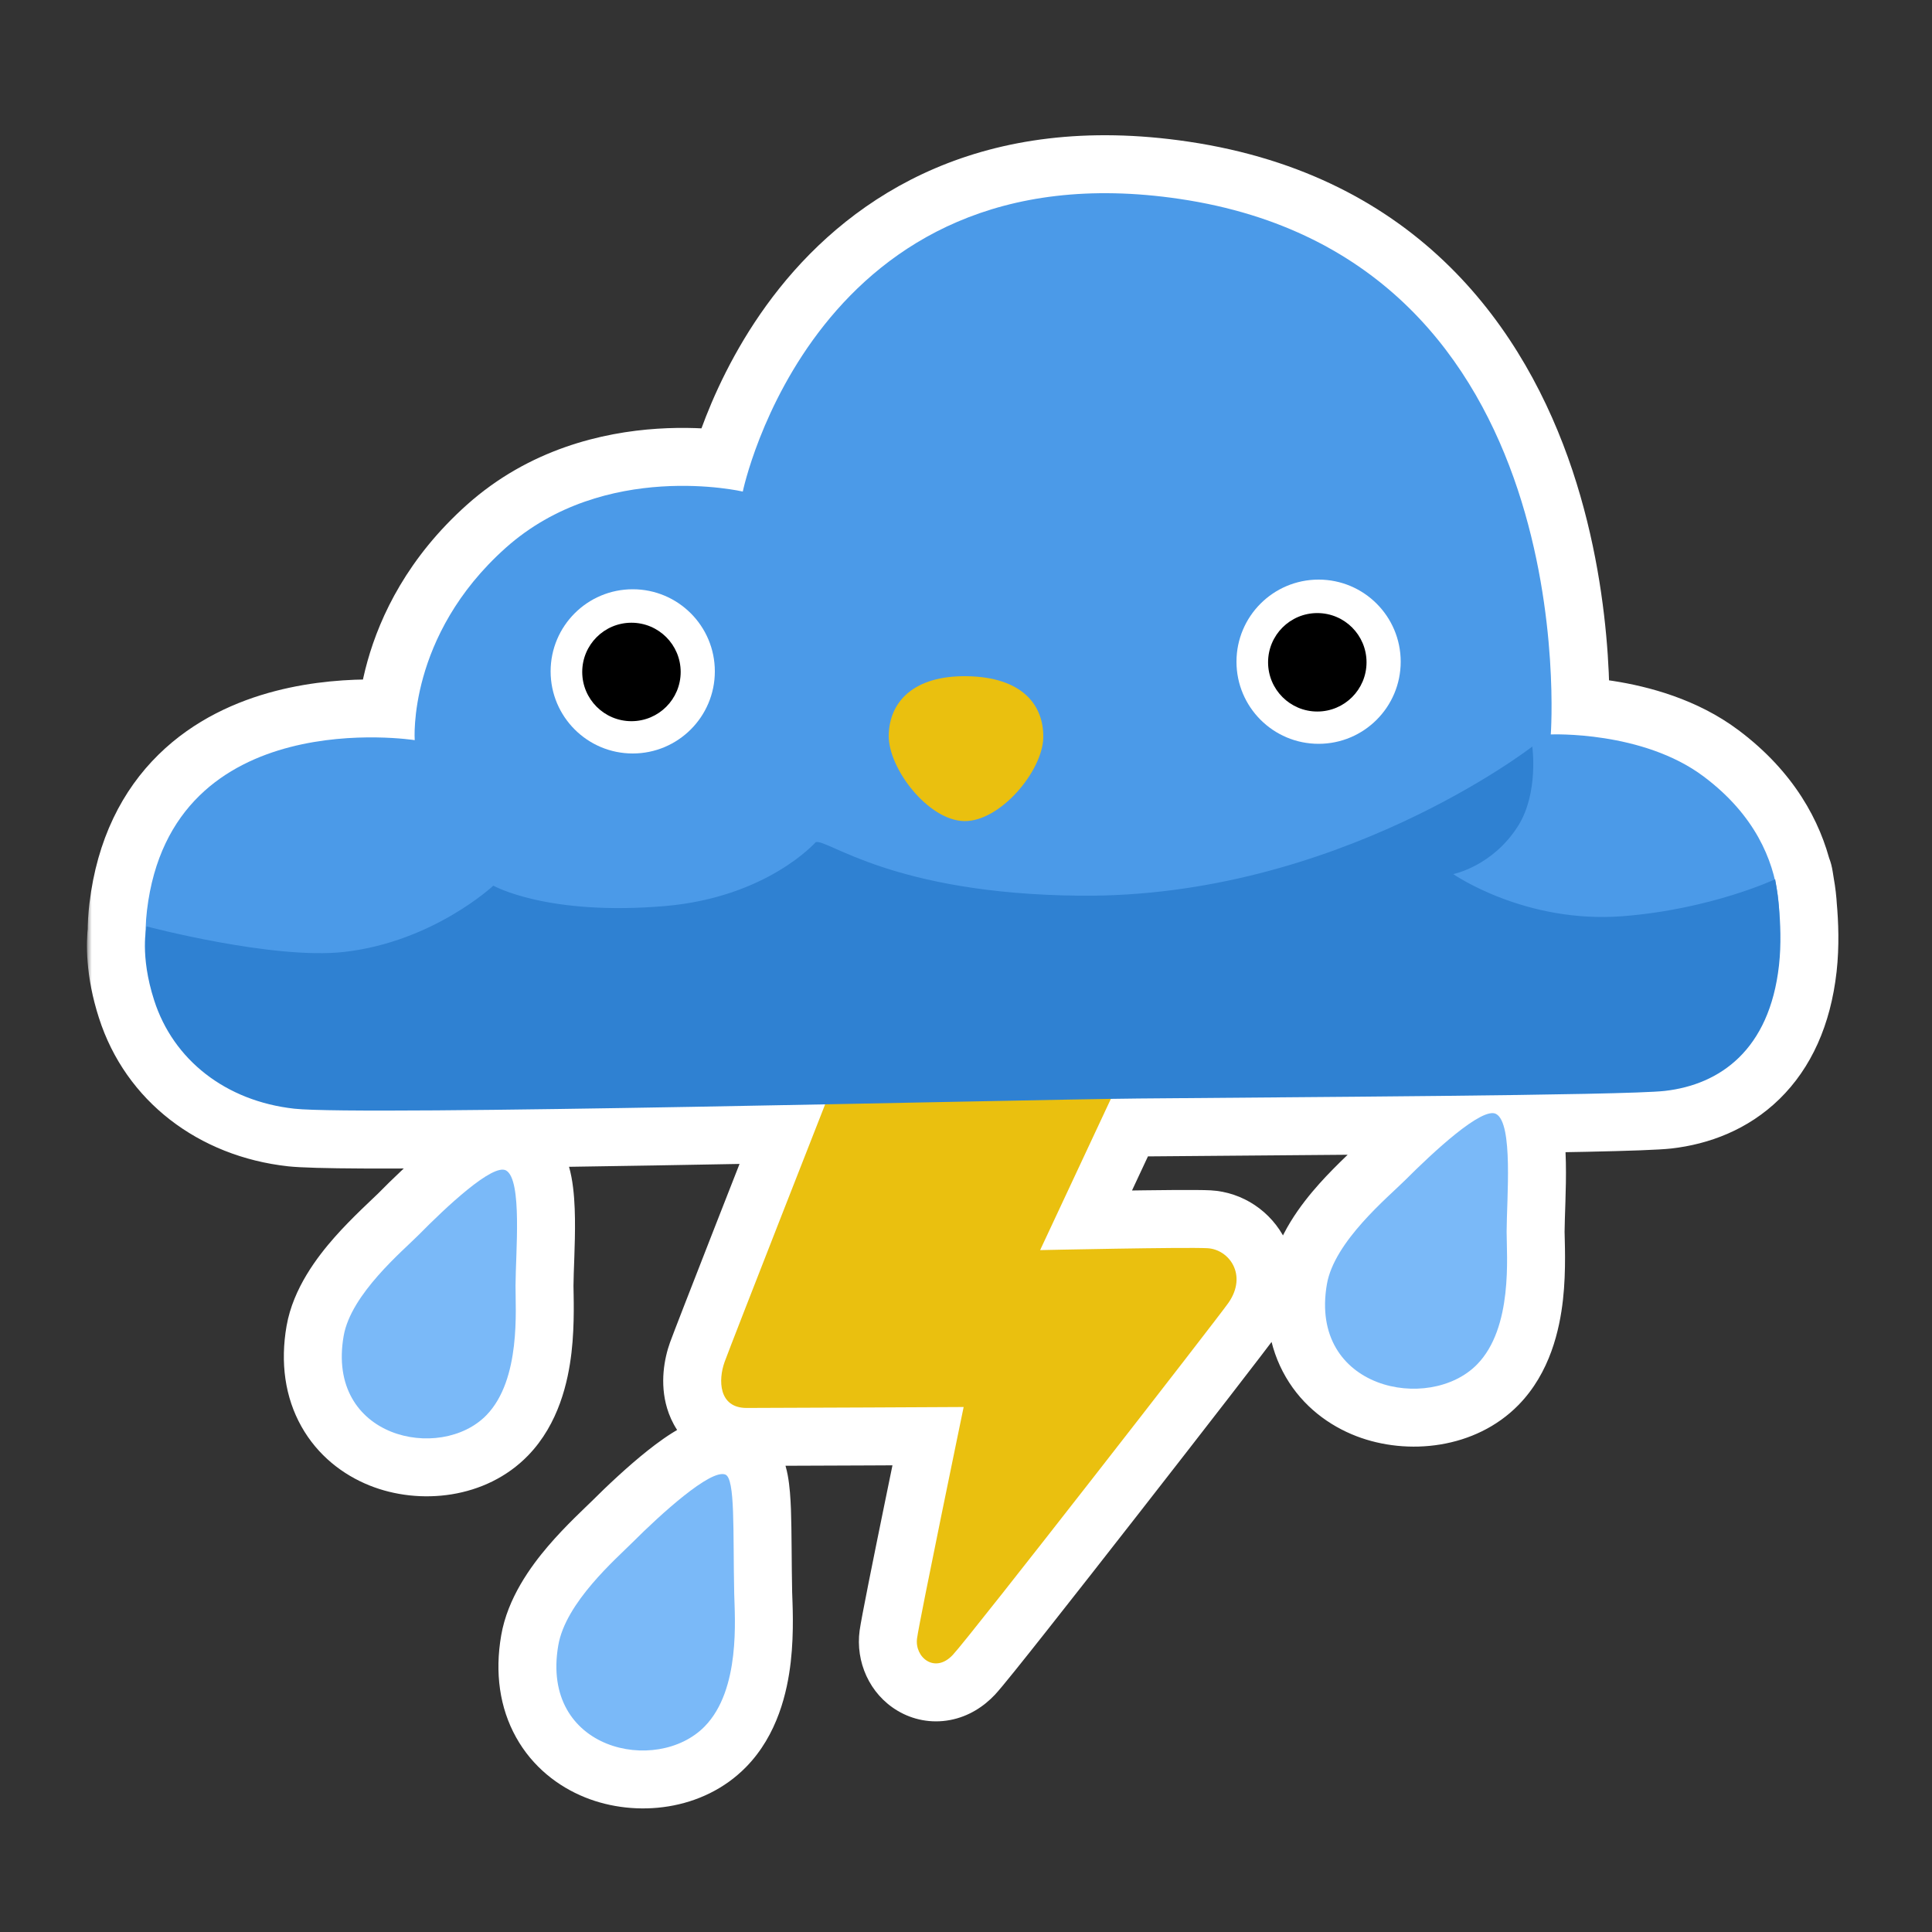 <svg width="200" height="200" viewBox="0 0 200 200" fill="none" xmlns="http://www.w3.org/2000/svg">
<rect x="0" y="0" width="200" height="200" fill="#333333" stroke="none"/>
<mask id="path-1-outside-1_1062_17449" maskUnits="userSpaceOnUse" x="9" y="13.001" width="182" height="175" fill="black">
<rect fill="white" x="9" y="13.001" width="182" height="175"/>
<path d="M65.515 159.631C68.384 156.762 73.545 152.066 75.078 152.643C76.132 153.038 75.865 158.451 76.005 164.975C76.062 167.478 76.681 174.918 72.94 178.729C67.99 183.777 55.91 181.203 57.795 170.318C58.554 165.889 63.758 161.389 65.515 159.631ZM76.893 50.886C76.91 50.803 84.362 14.991 122.132 20.596C164.128 26.83 160.548 75.878 160.537 76.029C160.537 76.029 170.03 75.622 176.372 80.389C180.93 83.806 182.93 87.699 183.726 91.037C183.751 91.026 183.765 91.021 183.766 91.021C183.768 91.031 183.832 91.365 183.917 91.933C184.052 92.676 184.129 93.385 184.167 94.047C184.314 95.698 184.395 97.829 184.16 99.936C183.175 108.711 178.029 112.283 172.347 112.93C168.169 113.408 132.494 113.576 117.841 113.717C117.07 113.724 116.114 113.737 114.996 113.754L107.674 129.411C107.755 129.409 122.753 129.088 124.999 129.214C127.249 129.34 129.161 131.984 127.178 134.853C126.067 136.456 100.488 169.335 98.632 171.317C96.775 173.3 94.666 171.57 94.933 169.602C95.2 167.638 99.734 145.763 99.757 145.653C99.652 145.654 80.973 145.751 77.285 145.751C74.374 145.751 74.346 142.84 75.007 140.998C75.547 139.491 82.796 121.004 85.418 114.321C62.046 114.775 34.722 115.241 30.471 114.772C23.342 113.984 17.927 109.695 15.959 103.55C14.847 100.112 14.948 97.58 15.077 96.49C15.076 95.778 15.122 95.028 15.216 94.24C17.785 72.692 42.847 76.607 42.932 76.62C42.928 76.566 42.171 65.811 52.34 56.722C62.583 47.574 76.828 50.871 76.893 50.886ZM43.383 127.794C46.139 124.996 51.032 120.383 52.396 121.17C54.084 122.154 53.381 129.692 53.367 133.081C53.353 135.528 53.943 142.799 50.357 146.497C45.604 151.391 33.722 148.901 35.578 138.284C36.337 133.953 41.695 129.496 43.383 127.794ZM145.474 122.154C148.343 119.286 153.448 114.519 154.882 115.32C156.668 116.305 155.98 124.025 155.965 127.498C155.965 130.001 156.64 137.441 152.899 141.252C147.949 146.3 135.476 143.825 137.36 132.941C138.119 128.511 143.716 123.912 145.474 122.154Z"/>
</mask>
<path d="M65.515 159.631C68.384 156.762 73.545 152.066 75.078 152.643C76.132 153.038 75.865 158.451 76.005 164.975C76.062 167.478 76.681 174.918 72.94 178.729C67.99 183.777 55.91 181.203 57.795 170.318C58.554 165.889 63.758 161.389 65.515 159.631ZM76.893 50.886C76.91 50.803 84.362 14.991 122.132 20.596C164.128 26.83 160.548 75.878 160.537 76.029C160.537 76.029 170.03 75.622 176.372 80.389C180.93 83.806 182.93 87.699 183.726 91.037C183.751 91.026 183.765 91.021 183.766 91.021C183.768 91.031 183.832 91.365 183.917 91.933C184.052 92.676 184.129 93.385 184.167 94.047C184.314 95.698 184.395 97.829 184.16 99.936C183.175 108.711 178.029 112.283 172.347 112.93C168.169 113.408 132.494 113.576 117.841 113.717C117.07 113.724 116.114 113.737 114.996 113.754L107.674 129.411C107.755 129.409 122.753 129.088 124.999 129.214C127.249 129.34 129.161 131.984 127.178 134.853C126.067 136.456 100.488 169.335 98.632 171.317C96.775 173.3 94.666 171.57 94.933 169.602C95.2 167.638 99.734 145.763 99.757 145.653C99.652 145.654 80.973 145.751 77.285 145.751C74.374 145.751 74.346 142.84 75.007 140.998C75.547 139.491 82.796 121.004 85.418 114.321C62.046 114.775 34.722 115.241 30.471 114.772C23.342 113.984 17.927 109.695 15.959 103.55C14.847 100.112 14.948 97.58 15.077 96.49C15.076 95.778 15.122 95.028 15.216 94.24C17.785 72.692 42.847 76.607 42.932 76.62C42.928 76.566 42.171 65.811 52.34 56.722C62.583 47.574 76.828 50.871 76.893 50.886ZM43.383 127.794C46.139 124.996 51.032 120.383 52.396 121.17C54.084 122.154 53.381 129.692 53.367 133.081C53.353 135.528 53.943 142.799 50.357 146.497C45.604 151.391 33.722 148.901 35.578 138.284C36.337 133.953 41.695 129.496 43.383 127.794ZM145.474 122.154C148.343 119.286 153.448 114.519 154.882 115.32C156.668 116.305 155.98 124.025 155.965 127.498C155.965 130.001 156.64 137.441 152.899 141.252C147.949 146.3 135.476 143.825 137.36 132.941C138.119 128.511 143.716 123.912 145.474 122.154Z" fill="black"/>
<path d="M65.515 159.631L61.273 155.388L61.273 155.388L65.515 159.631ZM75.078 152.643L72.965 158.259L72.972 158.261L75.078 152.643ZM76.005 164.975L70.007 165.104L70.007 165.109L76.005 164.975ZM72.94 178.729L68.658 174.526L68.656 174.528L72.94 178.729ZM57.795 170.318L63.707 171.342L63.708 171.333L57.795 170.318ZM76.893 50.886L75.535 56.73C77.109 57.096 78.764 56.811 80.126 55.941C81.487 55.07 82.44 53.687 82.768 52.105L76.893 50.886ZM122.132 20.596L123.013 14.661L123.013 14.661L122.132 20.596ZM160.537 76.029L154.553 75.589C154.427 77.297 155.037 78.977 156.23 80.207C157.422 81.436 159.083 82.097 160.794 82.024L160.537 76.029ZM176.372 80.389L172.767 85.185L172.773 85.189L176.372 80.389ZM183.726 91.037L177.89 92.43C178.307 94.175 179.482 95.643 181.095 96.43C182.708 97.216 184.588 97.24 186.22 96.494L183.726 91.037ZM183.766 91.021L189.655 89.869C189.3 88.056 188.13 86.507 186.483 85.671C184.835 84.834 182.894 84.803 181.221 85.587L183.766 91.021ZM183.917 91.933L177.982 92.815C177.992 92.88 178.002 92.945 178.014 93.009L183.917 91.933ZM184.167 94.047L178.176 94.386C178.18 94.451 178.185 94.516 178.19 94.581L184.167 94.047ZM184.16 99.936L190.122 100.604L190.123 100.602L184.16 99.936ZM172.347 112.93L171.669 106.968L171.665 106.969L172.347 112.93ZM117.841 113.717L117.899 119.717L117.899 119.717L117.841 113.717ZM114.996 113.754L114.903 107.755C112.607 107.79 110.533 109.133 109.561 111.213L114.996 113.754ZM107.674 129.411L102.239 126.87C101.361 128.749 101.515 130.948 102.647 132.686C103.78 134.424 105.729 135.454 107.803 135.41L107.674 129.411ZM124.999 129.214L125.336 123.223L125.335 123.223L124.999 129.214ZM127.178 134.853L132.11 138.27L132.114 138.264L127.178 134.853ZM98.632 171.317L103.011 175.419L103.012 175.418L98.632 171.317ZM94.933 169.602L88.988 168.795L88.988 168.795L94.933 169.602ZM99.757 145.653L105.632 146.871C105.999 145.098 105.546 143.255 104.4 141.854C103.253 140.452 101.535 139.644 99.725 139.653L99.757 145.653ZM77.285 145.751L77.284 151.751H77.285V145.751ZM75.007 140.998L69.359 138.972L69.359 138.972L75.007 140.998ZM85.418 114.321L91.003 116.513C91.735 114.647 91.487 112.538 90.342 110.893C89.197 109.248 87.305 108.284 85.301 108.322L85.418 114.321ZM30.471 114.772L29.813 120.735L29.813 120.735L30.471 114.772ZM15.959 103.55L21.673 101.719C21.671 101.714 21.669 101.709 21.668 101.704L15.959 103.55ZM15.077 96.49L21.035 97.194C21.063 96.959 21.077 96.723 21.077 96.487L15.077 96.49ZM15.216 94.24L21.173 94.951L21.173 94.951L15.216 94.24ZM42.932 76.62L42.002 82.548C43.809 82.831 45.646 82.275 46.993 81.037C48.339 79.8 49.048 78.015 48.917 76.191L42.932 76.62ZM52.34 56.722L48.344 52.247L48.342 52.248L52.34 56.722ZM43.383 127.794L47.643 132.019C47.648 132.014 47.652 132.009 47.657 132.004L43.383 127.794ZM52.396 121.17L55.419 115.987C55.41 115.982 55.402 115.977 55.393 115.972L52.396 121.17ZM53.367 133.081L59.367 133.116L59.367 133.106L53.367 133.081ZM50.357 146.497L54.661 150.678L54.665 150.674L50.357 146.497ZM35.578 138.284L29.668 137.248L29.667 137.251L35.578 138.284ZM145.474 122.154L141.232 117.912L141.232 117.912L145.474 122.154ZM154.882 115.32L151.956 120.558C151.965 120.564 151.975 120.569 151.985 120.574L154.882 115.32ZM155.965 127.498L149.966 127.474C149.966 127.482 149.965 127.49 149.965 127.498L155.965 127.498ZM152.899 141.252L148.617 137.049L148.615 137.051L152.899 141.252ZM137.36 132.941L143.272 133.964L143.274 133.954L137.36 132.941ZM65.515 159.631L69.758 163.874C71.116 162.516 72.941 160.803 74.527 159.545C75.344 158.896 75.908 158.521 76.203 158.361C76.358 158.277 76.236 158.364 75.901 158.454C75.678 158.514 74.478 158.827 72.965 158.259L75.078 152.643L77.19 147.027C75.294 146.314 73.598 146.647 72.788 146.865C71.866 147.113 71.067 147.495 70.478 147.815C69.285 148.463 68.091 149.333 67.068 150.145C64.973 151.807 62.784 153.877 61.273 155.388L65.515 159.631ZM75.078 152.643L72.972 158.261C70.936 157.498 70.15 155.921 69.99 155.583C69.769 155.114 69.73 154.814 69.752 154.931C69.789 155.127 69.849 155.666 69.888 156.734C69.972 158.985 69.928 161.464 70.007 165.104L76.005 164.975L82.004 164.845C81.942 161.961 81.961 158.472 81.88 156.287C81.837 155.137 81.757 153.84 81.544 152.707C81.44 152.159 81.248 151.32 80.839 150.454C80.492 149.719 79.483 147.886 77.183 147.024L75.078 152.643ZM76.005 164.975L70.007 165.109C70.042 166.674 70.181 168.556 69.936 170.673C69.68 172.89 69.115 174.06 68.658 174.526L72.94 178.729L77.222 182.932C80.506 179.586 81.501 175.131 81.857 172.049C82.224 168.868 82.025 165.778 82.004 164.84L76.005 164.975ZM72.94 178.729L68.656 174.528C68.45 174.738 67.997 175.03 67.238 175.156C66.481 175.281 65.686 175.191 65.049 174.934C64.445 174.69 64.101 174.354 63.909 174.01C63.734 173.696 63.433 172.925 63.707 171.342L57.795 170.318L51.883 169.295C51.214 173.154 51.717 176.787 53.431 179.858C55.128 182.9 57.76 184.933 60.559 186.062C65.833 188.19 72.779 187.463 77.224 182.929L72.94 178.729ZM57.795 170.318L63.708 171.333C63.802 170.784 64.382 169.586 65.85 167.861C67.259 166.205 68.584 165.048 69.758 163.874L65.515 159.631L61.273 155.388C60.689 155.972 58.533 157.944 56.711 160.084C54.948 162.156 52.546 165.424 51.881 169.304L57.795 170.318ZM76.893 50.886L82.768 52.105C82.707 52.402 84.331 44.519 90.047 37.348C95.471 30.544 104.74 24.081 121.252 26.531L122.132 20.596L123.013 14.661C101.755 11.506 88.413 20.146 80.663 29.868C73.207 39.223 71.097 49.287 71.018 49.667L76.893 50.886ZM122.132 20.596L121.251 26.531C139.329 29.214 147.508 40.829 151.395 52.491C155.372 64.423 154.539 75.778 154.553 75.589L160.537 76.029L166.521 76.47C166.546 76.129 167.508 62.885 162.779 48.696C157.96 34.237 146.932 18.211 123.013 14.661L122.132 20.596ZM160.537 76.029C160.794 82.024 160.793 82.024 160.791 82.024C160.791 82.024 160.789 82.024 160.788 82.024C160.787 82.024 160.785 82.024 160.784 82.024C160.78 82.024 160.778 82.025 160.776 82.025C160.772 82.025 160.771 82.025 160.771 82.025C160.772 82.025 160.781 82.024 160.799 82.024C160.834 82.023 160.901 82.022 160.998 82.021C161.191 82.02 161.5 82.022 161.899 82.036C162.705 82.066 163.848 82.146 165.151 82.35C167.879 82.775 170.724 83.65 172.767 85.185L176.372 80.389L179.977 75.593C175.677 72.361 170.605 71.055 167.001 70.493C165.138 70.202 163.512 70.087 162.339 70.044C161.75 70.023 161.267 70.019 160.916 70.021C160.741 70.022 160.598 70.025 160.491 70.028C160.438 70.029 160.393 70.031 160.357 70.032C160.34 70.032 160.324 70.033 160.311 70.034C160.305 70.034 160.299 70.034 160.293 70.034C160.291 70.034 160.288 70.034 160.286 70.035C160.285 70.035 160.283 70.035 160.282 70.035C160.281 70.035 160.279 70.035 160.537 76.029ZM176.372 80.389L172.773 85.189C176.149 87.72 177.4 90.377 177.89 92.43L183.726 91.037L189.562 89.644C188.459 85.022 185.712 79.892 179.971 75.588L176.372 80.389ZM183.726 91.037L186.22 96.494C186.124 96.538 186.035 96.576 185.953 96.608C185.913 96.624 185.881 96.635 185.87 96.64C185.869 96.64 185.868 96.64 185.869 96.64C185.869 96.64 185.871 96.639 185.873 96.639C185.875 96.638 185.887 96.633 185.902 96.627C185.911 96.624 185.923 96.62 185.937 96.614C185.951 96.609 185.972 96.601 185.997 96.591C186.02 96.581 186.057 96.566 186.102 96.547C186.126 96.537 186.155 96.525 186.188 96.51C186.22 96.496 186.262 96.477 186.311 96.454L183.766 91.021L181.221 85.587C181.246 85.575 181.269 85.565 181.289 85.556C181.309 85.547 181.328 85.538 181.345 85.531C181.378 85.516 181.407 85.504 181.43 85.494C181.453 85.484 181.473 85.476 181.49 85.469C181.507 85.462 181.522 85.456 181.535 85.451C181.548 85.446 181.559 85.441 181.569 85.438C181.578 85.434 181.587 85.43 181.594 85.428C181.608 85.422 181.62 85.418 181.628 85.415C181.636 85.412 181.642 85.409 181.646 85.408C181.651 85.406 181.654 85.405 181.655 85.404C181.657 85.404 181.658 85.403 181.658 85.403C181.658 85.403 181.658 85.403 181.658 85.403C181.658 85.403 181.658 85.403 181.658 85.403C181.657 85.403 181.657 85.403 181.657 85.403C181.657 85.404 181.656 85.404 181.655 85.404C181.649 85.406 181.635 85.412 181.618 85.418C181.6 85.425 181.579 85.433 181.556 85.442C181.51 85.46 181.459 85.481 181.404 85.505C181.349 85.528 181.292 85.553 181.233 85.58L183.726 91.037ZM183.766 91.021L177.878 92.172C177.862 92.093 177.911 92.337 177.982 92.815L183.917 91.933L189.851 91.05C189.754 90.393 189.674 89.969 189.655 89.869L183.766 91.021ZM183.917 91.933L178.014 93.009C178.101 93.485 178.151 93.946 178.176 94.386L184.167 94.047L190.157 93.708C190.107 92.824 190.004 91.867 189.819 90.856L183.917 91.933ZM184.167 94.047L178.19 94.581C178.318 96.012 178.372 97.708 178.197 99.269L184.16 99.936L190.123 100.602C190.419 97.951 190.31 95.384 190.143 93.513L184.167 94.047ZM184.16 99.936L178.197 99.267C177.828 102.561 176.766 104.267 175.822 105.189C174.851 106.138 173.484 106.762 171.669 106.968L172.347 112.93L173.026 118.891C176.892 118.451 180.939 116.966 184.208 113.773C187.503 110.553 189.508 106.086 190.122 100.604L184.16 99.936ZM172.347 112.93L171.665 106.969C169.98 107.162 160.495 107.328 148.959 107.45C137.666 107.57 125.166 107.646 117.784 107.717L117.841 113.717L117.899 119.717C125.17 119.647 137.833 119.569 149.086 119.45C160.096 119.333 170.537 119.176 173.029 118.891L172.347 112.93ZM117.841 113.717L117.784 107.717C116.997 107.725 116.028 107.737 114.903 107.755L114.996 113.754L115.088 119.753C116.199 119.736 117.143 119.724 117.899 119.717L117.841 113.717ZM114.996 113.754L109.561 111.213L102.239 126.87L107.674 129.411L113.11 131.953L120.431 116.295L114.996 113.754ZM107.674 129.411L107.803 135.41C108.111 135.403 122.724 135.096 124.662 135.204L124.999 129.214L125.335 123.223C123.933 123.145 119.313 123.203 115.429 123.265C111.372 123.331 107.59 123.412 107.546 123.413L107.674 129.411ZM124.999 129.214L124.662 135.204C123.583 135.144 122.722 134.525 122.297 133.663C122.063 133.19 121.972 132.67 122.02 132.191C122.067 131.714 122.23 131.46 122.243 131.441L127.178 134.853L132.114 138.264C134.208 135.235 134.634 131.542 133.055 128.347C131.606 125.415 128.664 123.411 125.336 123.223L124.999 129.214ZM127.178 134.853L122.247 131.435C122.262 131.413 122.178 131.529 121.908 131.888C121.671 132.201 121.347 132.626 120.946 133.149C120.145 134.195 119.054 135.61 117.765 137.276C115.188 140.607 111.833 144.922 108.455 149.251C105.075 153.58 101.677 157.915 99.012 161.288C97.678 162.976 96.535 164.413 95.672 165.484C95.24 166.021 94.888 166.453 94.622 166.775C94.318 167.143 94.222 167.248 94.251 167.217L98.632 171.317L103.012 175.418C103.699 174.684 105.872 171.961 108.426 168.729C111.113 165.329 114.528 160.973 117.914 156.634C124.581 148.094 131.427 139.256 132.11 138.27L127.178 134.853ZM98.632 171.317L94.252 167.216C94.474 166.98 95.081 166.463 96.12 166.267C97.186 166.065 98.232 166.297 99.047 166.781C100.525 167.657 101.048 169.159 100.879 170.408L94.933 169.602L88.988 168.795C88.551 172.012 89.996 175.364 92.925 177.101C94.466 178.016 96.371 178.431 98.347 178.058C100.295 177.69 101.861 176.646 103.011 175.419L98.632 171.317ZM94.933 169.602L100.879 170.409C100.877 170.422 100.89 170.33 100.938 170.064C100.98 169.827 101.038 169.516 101.11 169.134C101.255 168.372 101.451 167.374 101.681 166.217C102.141 163.903 102.731 160.993 103.315 158.133C104.483 152.414 105.621 146.925 105.632 146.871L99.757 145.653L93.881 144.436C93.87 144.492 92.729 149.995 91.558 155.732C90.425 161.277 89.156 167.552 88.988 168.795L94.933 169.602ZM99.757 145.653L99.725 139.653C99.607 139.654 80.952 139.751 77.285 139.751V145.751V151.751C80.993 151.751 99.697 151.654 99.788 151.653L99.757 145.653ZM77.285 145.751L77.285 139.751C77.58 139.751 78.372 139.84 79.211 140.47C80.038 141.091 80.409 141.862 80.552 142.336C80.681 142.765 80.653 143.021 80.653 143.021C80.651 143.041 80.65 143.043 80.653 143.031C80.655 143.02 80.657 143.015 80.654 143.024L75.007 140.998L69.359 138.972C68.774 140.602 68.274 143.181 69.061 145.795C69.492 147.226 70.374 148.84 72.005 150.065C73.647 151.298 75.534 151.751 77.284 151.751L77.285 145.751ZM75.007 140.998L80.654 143.024C81.155 141.627 88.345 123.288 91.003 116.513L85.418 114.321L79.832 112.13C77.247 118.719 69.939 137.354 69.359 138.972L75.007 140.998ZM85.418 114.321L85.301 108.322C73.616 108.549 60.964 108.779 50.708 108.893C40.17 109.01 32.789 108.991 31.13 108.808L30.471 114.772L29.813 120.735C32.405 121.021 40.811 121.004 50.841 120.892C61.152 120.777 73.848 120.547 85.534 120.32L85.418 114.321ZM30.471 114.772L31.13 108.808C26.122 108.255 22.851 105.397 21.673 101.719L15.959 103.55L10.245 105.38C13.004 113.994 20.561 119.713 29.813 120.735L30.471 114.772ZM15.959 103.55L21.668 101.704C20.862 99.211 20.992 97.563 21.035 97.194L15.077 96.49L9.118 95.787C8.905 97.596 8.833 101.013 10.249 105.395L15.959 103.55ZM15.077 96.49L21.077 96.487C21.076 96.03 21.105 95.519 21.173 94.951L15.216 94.24L9.258 93.53C9.138 94.537 9.076 95.525 9.077 96.494L15.077 96.49ZM15.216 94.24L21.173 94.951C21.666 90.815 23.155 88.312 24.822 86.676C26.57 84.959 28.895 83.832 31.513 83.152C36.895 81.755 42.191 82.577 42.002 82.548L42.932 76.62L43.863 70.693C43.589 70.65 36.311 69.508 28.497 71.537C24.518 72.57 20.09 74.504 16.415 78.113C12.657 81.803 10.049 86.891 9.258 93.53L15.216 94.24ZM42.932 76.62L48.917 76.191C48.968 76.907 48.202 68.468 56.339 61.195L52.34 56.722L48.342 52.248C36.14 63.154 36.889 76.225 36.948 77.05L42.932 76.62ZM52.34 56.722L56.337 61.197C60.12 57.819 64.773 56.62 68.825 56.355C72.871 56.09 75.817 56.795 75.535 56.73L76.893 50.886L78.251 45.041C77.904 44.961 73.695 44.011 68.041 44.381C62.394 44.75 54.803 46.477 48.344 52.247L52.34 56.722ZM43.383 127.794L47.657 132.004C48.986 130.655 50.71 128.994 52.182 127.805C52.949 127.185 53.419 126.882 53.597 126.788C53.698 126.735 53.454 126.884 52.956 126.987C52.526 127.077 51.038 127.313 49.4 126.368L52.396 121.17L55.393 115.972C53.413 114.831 51.474 115.038 50.504 115.241C49.467 115.457 48.595 115.859 48.003 116.171C46.793 116.809 45.611 117.686 44.64 118.471C42.635 120.091 40.535 122.135 39.108 123.584L43.383 127.794ZM52.396 121.17L49.373 126.353C48.093 125.606 47.593 124.594 47.479 124.348C47.336 124.04 47.331 123.902 47.368 124.093C47.44 124.47 47.505 125.194 47.52 126.306C47.535 127.366 47.503 128.532 47.462 129.721C47.424 130.832 47.371 132.088 47.367 133.056L53.367 133.081L59.367 133.106C59.37 132.379 59.41 131.423 59.455 130.136C59.497 128.928 59.538 127.513 59.519 126.141C59.501 124.822 59.426 123.266 59.156 121.846C59.021 121.14 58.794 120.225 58.367 119.302C57.968 118.442 57.121 116.98 55.419 115.987L52.396 121.17ZM53.367 133.081L47.367 133.047C47.357 134.767 47.493 136.476 47.242 138.623C46.986 140.813 46.442 141.916 46.049 142.321L50.357 146.497L54.665 150.674C57.858 147.38 58.812 142.998 59.161 140.017C59.515 136.992 59.363 133.843 59.367 133.116L53.367 133.081ZM50.357 146.497L46.053 142.317C45.911 142.463 45.525 142.733 44.806 142.851C44.092 142.969 43.333 142.883 42.724 142.639C42.147 142.407 41.834 142.095 41.666 141.795C41.516 141.529 41.225 140.823 41.488 139.318L35.578 138.284L29.667 137.251C29.003 141.054 29.5 144.641 31.205 147.674C32.891 150.675 35.498 152.669 38.254 153.775C43.422 155.85 50.291 155.176 54.661 150.678L50.357 146.497ZM35.578 138.284L41.488 139.321C41.564 138.887 42.111 137.75 43.635 136.018C45.167 134.278 46.336 133.337 47.643 132.019L43.383 127.794L39.122 123.569C38.742 123.953 36.387 126.091 34.629 128.088C32.863 130.093 30.351 133.35 29.668 137.248L35.578 138.284ZM145.474 122.154L149.717 126.397C151.107 125.007 152.913 123.286 154.463 122.048C155.267 121.404 155.776 121.076 155.99 120.964C156.108 120.902 155.887 121.04 155.415 121.139C155.016 121.222 153.57 121.46 151.956 120.558L154.882 115.32L157.809 110.083C155.836 108.98 153.917 109.192 152.953 109.394C151.916 109.611 151.039 110.012 150.432 110.329C149.195 110.975 147.979 111.868 146.97 112.674C144.891 114.336 142.71 116.433 141.232 117.912L145.474 122.154ZM154.882 115.32L151.985 120.574C150.699 119.865 150.176 118.875 150.048 118.612C149.895 118.298 149.888 118.154 149.927 118.346C150.004 118.724 150.078 119.46 150.1 120.595C150.121 121.675 150.094 122.867 150.056 124.08C150.021 125.211 149.97 126.496 149.966 127.474L155.965 127.498L161.965 127.522C161.969 126.763 162.009 125.781 162.05 124.457C162.089 123.215 162.126 121.764 162.098 120.357C162.071 119.005 161.982 117.409 161.687 115.955C161.539 115.23 161.293 114.295 160.836 113.356C160.404 112.469 159.512 111.022 157.78 110.066L154.882 115.32ZM155.965 127.498H149.965C149.965 129.27 150.122 131.008 149.873 133.212C149.621 135.442 149.063 136.595 148.617 137.049L152.899 141.252L157.181 145.455C160.476 142.098 161.451 137.626 161.797 134.558C162.147 131.462 161.965 128.23 161.965 127.498H155.965ZM152.899 141.252L148.615 137.051C148.425 137.245 147.956 137.557 147.126 137.696C146.304 137.834 145.43 137.744 144.723 137.472C144.043 137.21 143.674 136.85 143.48 136.519C143.312 136.229 143.005 135.505 143.272 133.964L137.36 132.941L131.448 131.917C130.773 135.818 131.319 139.485 133.114 142.563C134.884 145.599 137.589 147.583 140.41 148.67C145.704 150.708 152.724 150 157.183 145.453L152.899 141.252ZM137.36 132.941L143.274 133.954C143.349 133.514 143.918 132.337 145.522 130.538C147.135 128.728 148.353 127.761 149.717 126.397L145.474 122.154L141.232 117.912C140.838 118.305 138.378 120.517 136.563 122.553C134.739 124.6 132.13 127.937 131.446 131.927L137.36 132.941Z" fill="white" mask="url(#path-1-outside-1_1062_17449)"/>
<path d="M118.46 106.348L86.355 111.931C86.355 111.931 75.668 139.156 75.007 140.998C74.346 142.84 74.374 145.751 77.285 145.751C80.983 145.751 99.757 145.653 99.757 145.653C99.757 145.653 95.201 167.633 94.933 169.601C94.666 171.57 96.775 173.3 98.632 171.317C100.488 169.334 126.068 136.456 127.179 134.853C129.161 131.984 127.249 129.34 124.999 129.214C122.749 129.087 107.674 129.411 107.674 129.411L118.46 106.348Z" fill="#EAC00F"/>
<path d="M160.537 76.03C160.537 76.03 164.193 26.839 122.132 20.595C84.318 14.984 76.893 50.886 76.893 50.886C76.893 50.886 62.606 47.553 52.34 56.722C42.145 65.834 42.932 76.62 42.932 76.62C42.932 76.62 17.788 72.655 15.215 94.241C12.81 114.406 42.538 109.386 42.538 109.386L183.698 98.994C183.698 98.994 187.045 88.391 176.371 80.389C170.029 75.622 160.537 76.03 160.537 76.03Z" fill="#4B9AE8"/>
<path d="M107.999 76.372C107.923 79.815 103.541 85.067 99.812 84.999C96.082 84.932 91.926 79.53 92.001 76.094C92.076 72.651 94.568 69.905 100.129 70.002C105.757 70.1 108.065 72.928 107.999 76.372Z" fill="#EAC00F"/>
<path d="M84.443 87.181C85.624 86.787 92.36 92.539 111.766 92.722C138.429 92.989 158.622 77.281 158.622 77.281C158.622 77.281 159.297 82.062 157.174 85.466C154.53 89.684 150.438 90.486 150.438 90.486C150.438 90.486 157.835 95.633 167.988 94.845C177.143 94.128 183.766 91.02 183.766 91.02C183.766 91.02 184.652 95.534 184.16 99.936C183.176 108.711 178.029 112.283 172.347 112.93C168.171 113.408 132.494 113.577 117.841 113.717C104.636 113.844 37.347 115.531 30.471 114.772C23.341 113.984 17.927 109.695 15.958 103.55C14.454 98.895 15.171 95.9 15.171 95.9C15.171 95.9 28.277 99.373 35.632 98.544C44.871 97.489 51.072 91.681 51.072 91.681C51.072 91.681 56.613 94.845 68.89 93.791C79.451 92.862 84.443 87.181 84.443 87.181Z" fill="#2F81D2"/>
<path d="M154.882 115.32C153.448 114.519 148.343 119.286 145.474 122.155C143.716 123.912 138.12 128.511 137.36 132.941C135.476 143.825 147.949 146.3 152.899 141.252C156.64 137.441 155.965 130.002 155.965 127.498C155.979 124.025 156.668 116.305 154.882 115.32Z" fill="#7AB9F8"/>
<path d="M52.396 121.17C51.032 120.383 46.138 124.995 43.382 127.794C41.695 129.495 36.337 133.953 35.577 138.284C33.721 148.901 45.604 151.391 50.357 146.497C53.943 142.798 53.352 135.528 53.367 133.081C53.38 129.692 54.084 122.155 52.396 121.17Z" fill="#7AB9F8"/>
<path d="M75.077 152.642C73.544 152.066 68.383 156.763 65.515 159.631C63.757 161.389 58.554 165.889 57.794 170.319C55.91 181.203 67.99 183.777 72.94 178.728C76.68 174.917 76.062 167.478 76.005 164.975C75.865 158.45 76.132 153.036 75.077 152.642Z" fill="#7AB9F8"/>
<path d="M65.5 78C70.194 78 74 74.194 74 69.5C74 64.806 70.194 61 65.5 61C60.806 61 57 64.806 57 69.5C57 74.194 60.806 78 65.5 78Z" fill="white"/>
<path d="M65.367 74.657C68.182 74.657 70.463 72.376 70.463 69.561C70.463 66.747 68.182 64.465 65.367 64.465C62.553 64.465 60.272 66.747 60.272 69.561C60.272 72.376 62.553 74.657 65.367 74.657Z" fill="black"/>
<path d="M136.5 77C141.194 77 145 73.194 145 68.5C145 63.806 141.194 60 136.5 60C131.806 60 128 63.806 128 68.5C128 73.194 131.806 77 136.5 77Z" fill="white"/>
<path d="M136.367 73.657C139.182 73.657 141.463 71.376 141.463 68.561C141.463 65.747 139.182 63.465 136.367 63.465C133.553 63.465 131.271 65.747 131.271 68.561C131.271 71.376 133.553 73.657 136.367 73.657Z" fill="black"/>
</svg>
